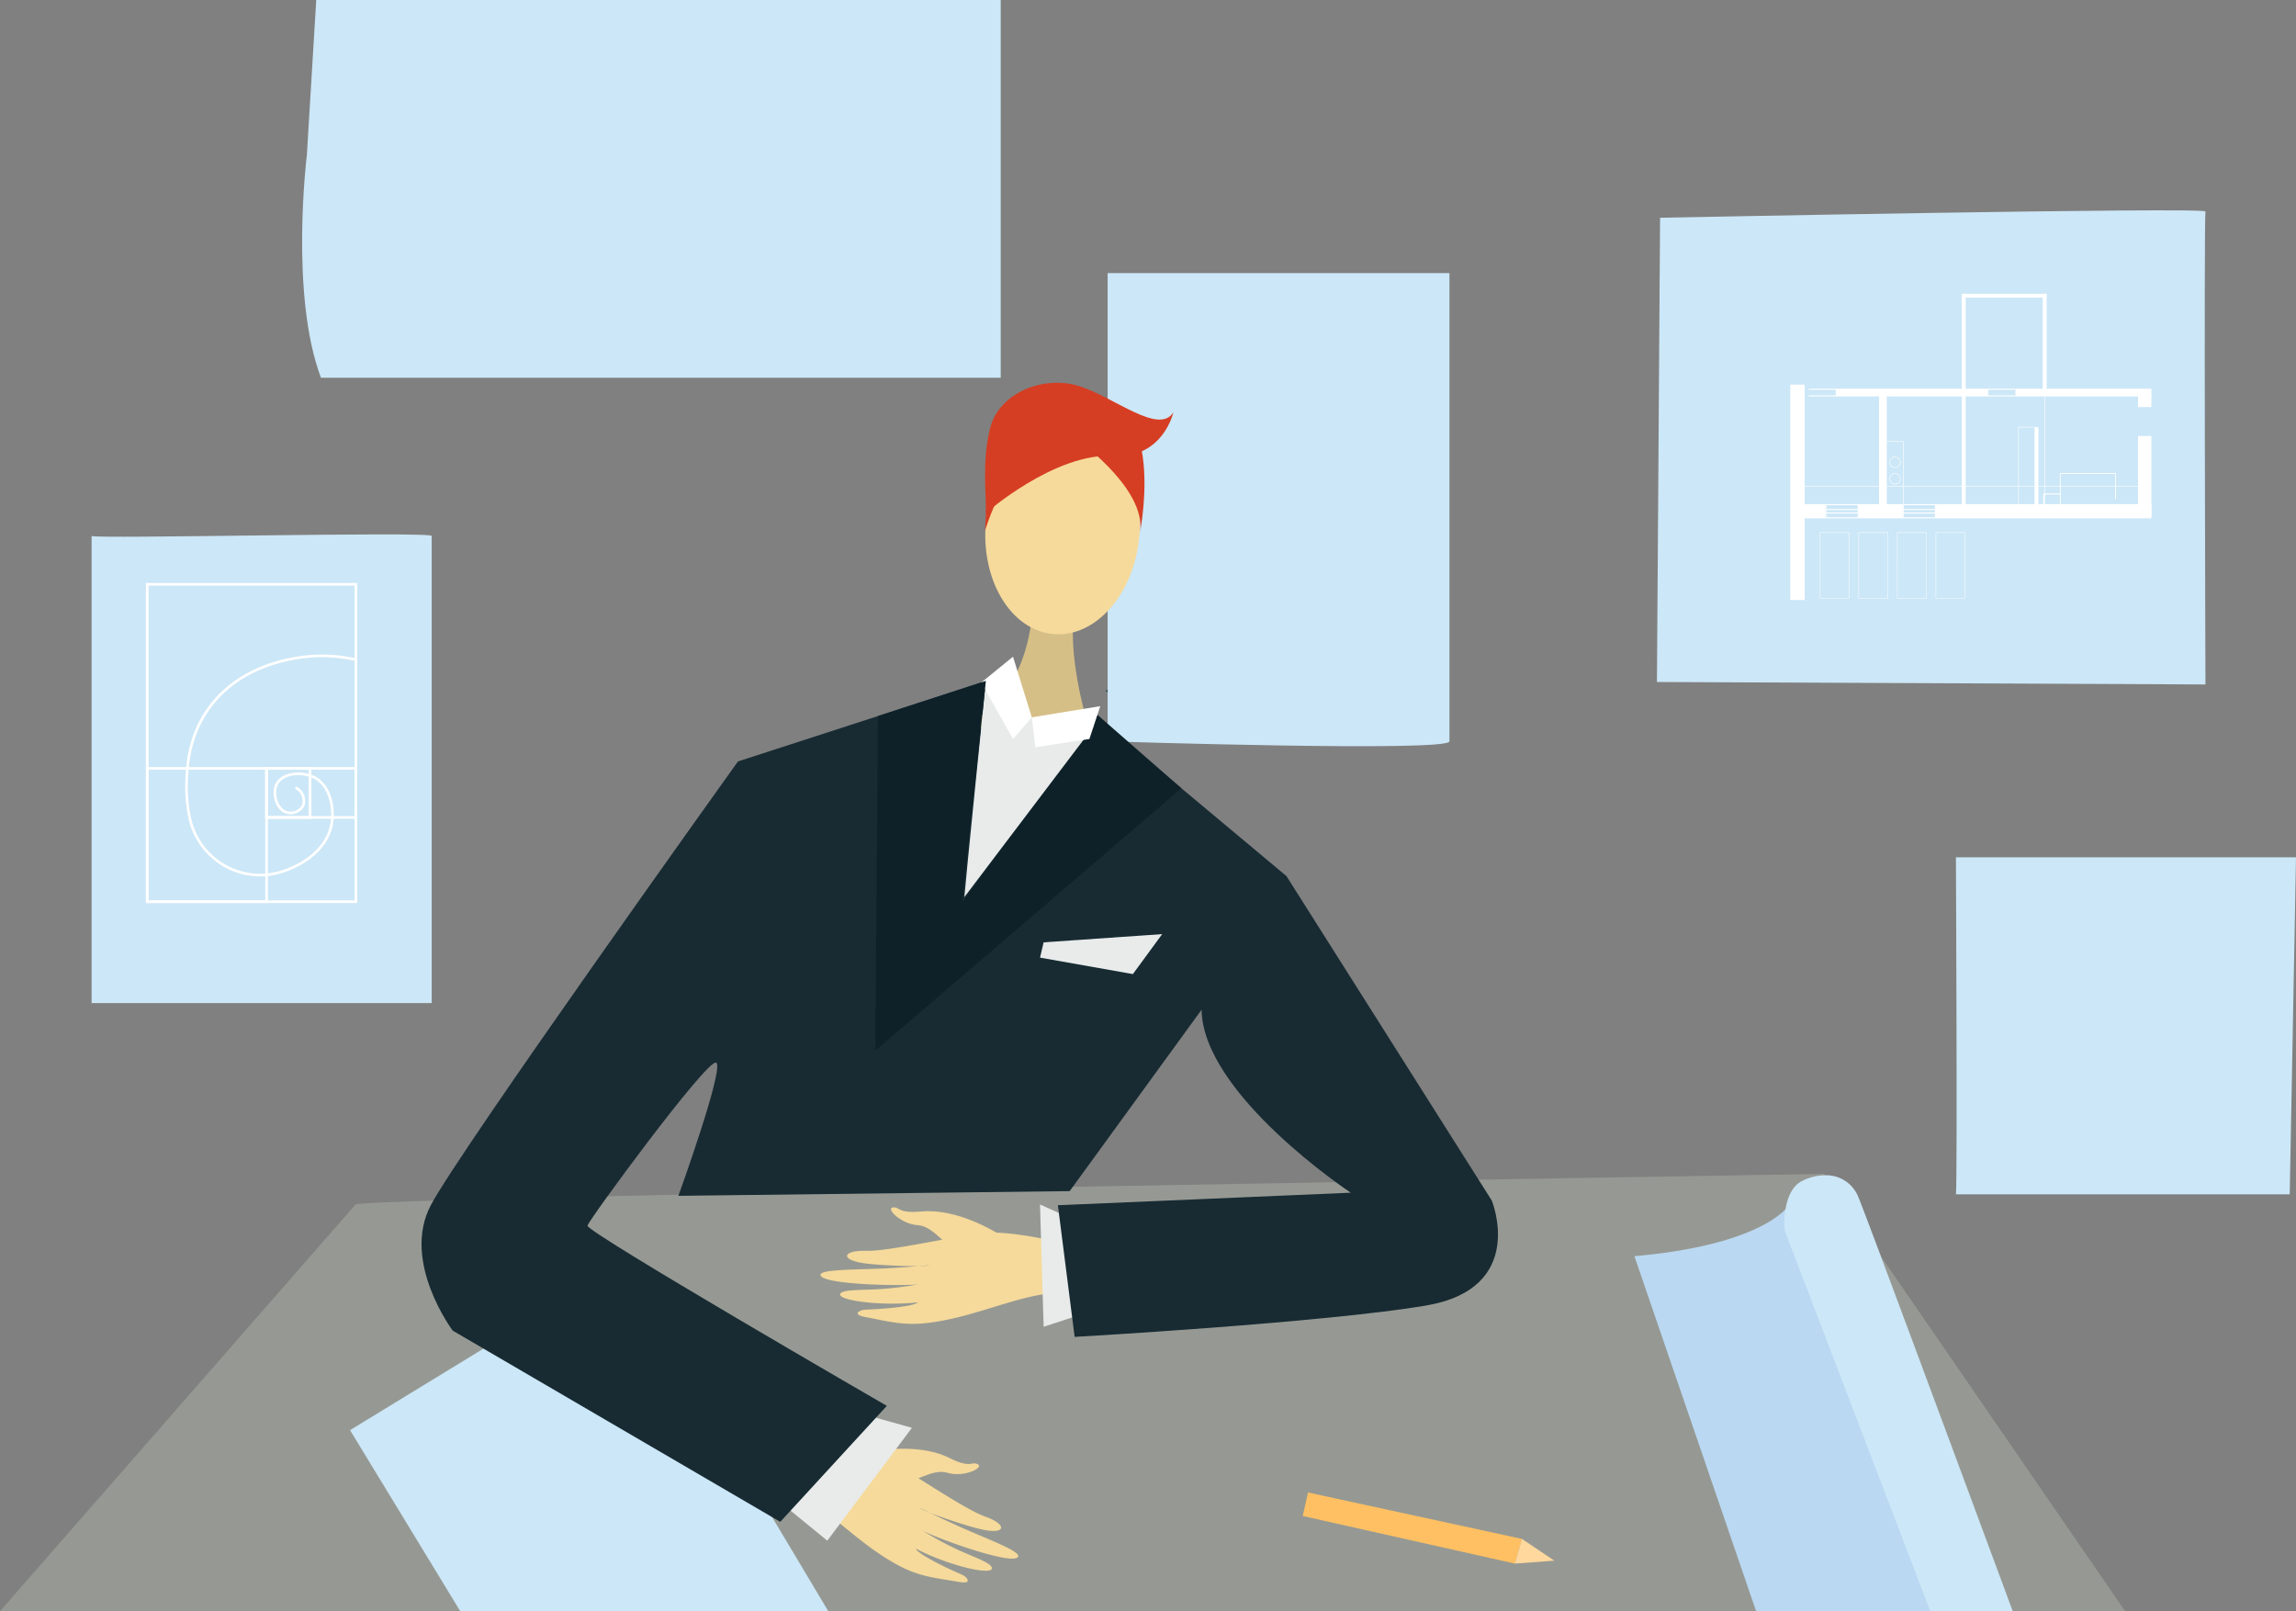 <svg xmlns="http://www.w3.org/2000/svg" width="528" height="370.495" viewBox="0 0 528 370.495"><rect x="0" y="0" width="528" height="370.495" fill="#808080" stroke="none"/><defs><style>.a{fill:#969993;}.b{fill:#274e55;}.c,.j{fill:#f6da9b;}.c{fill-rule:evenodd;}.d{fill:#e8ebea;}.e{fill:#cce7f7;}.f{fill:#d63e23;}.g{fill:#182b33;}.h{fill:#0e2129;}.i{fill:#d6bf87;}.k{fill:#fff;}.l{fill:#bad8f2;}.m{fill:#ffc063;}.n{fill:#ffd89e;}.o{fill:none;stroke:#fff;stroke-miterlimit:10;stroke-width:0.606px;}</style></defs><g transform="translate(-491.55 -365.117)"><path class="a" d="M980.257,718.85H491.55l81.765-93.53c0-1.621,337.745-7.024,337.745-7.024l.213.309L924.078,637.2v.011Z" transform="translate(0 16.762)"/><path class="b" d="M730.89,514.492c-.683-.09-1-.258-.733-.526C730.355,513.768,730.613,513.967,730.89,514.492Z" transform="translate(15.791 9.85)"/><g transform="translate(667.908 694.714)"><path class="c" d="M679.526,678.28s10.668-2.331,18.072,1.4c4.4,2.218,5.074,1.089,5.972,1.262,2.982.574-2.361,3.427-6.52,2.126-3.38-1.057-8.476,2.805-10.868,2.669s-8.668-1.763-9.393-3.335S679.526,678.28,679.526,678.28Z" transform="translate(-655.65 -674.028)"/><path class="c" d="M656.957,674.247c1.531.45,20.3,1.577,27.759,5.963s18.09,11.661,22.472,13.187c5.154,1.794,4.926,4.37-1.379,2.81-4.1-1.014-12.028-3.736-13.509-4.72-.719-.477,4.287,2.176,10,4.675,6.078,2.657,12.9,5.219,12.443,6.408-.892,2.305-19.128-4.341-22.009-5.971a77.694,77.694,0,0,0,7.666,4.2c3.6,1.7,8.088,3.148,8.294,4.372.324,1.925-10.091-.545-17.4-4.38-.28.146,1.6,2.059,10.616,6,.907.4,2.633,2.211-.838,1.613-7.307-1.26-10.571-1.242-18.564-6.669-7.793-5.294-14.983-13.092-21.873-15.118Z" transform="translate(-656.957 -674.247)"/></g><g transform="translate(680.226 642.749)"><path class="c" d="M707.947,631.326s-8.94-5.644-17.187-4.87c-4.9.461-5.091-.755-5.984-.906-2.966-.5.867,3.8,5.2,4.064,3.519.213,6.74,5.321,9,6.009s8.66,1.377,9.929.243S707.947,631.326,707.947,631.326Z" transform="translate(-667.502 -625.509)"/><path class="c" d="M732.578,635.292c-1.582-.123-19.31-5.468-27.856-4.135s-21.123,4.129-25.742,3.99c-5.436-.164-6.21,2.173.2,2.932,4.164.493,12.51.779,14.25.416.844-.176-4.781.463-11,.727-6.616.28-13.882.226-13.912,1.424-.059,2.324,19.282,2.645,22.56,2.187a82.858,82.858,0,0,1-8.668,1.1c-3.966.283-8.656.034-9.312,1.037-1.034,1.58,9.506,2.927,17.711,2.03.2.222-2.257,1.268-12.074,1.68-.986.041-3.27,1.051.157,1.7,7.214,1.361,10.215,2.478,19.652.412,9.2-2.015,18.807-6.432,25.929-5.884Z" transform="translate(-668.51 -625.149)"/></g><path class="d" d="M658.828,689.506l11.893,9.731,19.462-25.949L676.668,669.5Z" transform="translate(11.075 20.153)"/><path class="e" d="M913.412,627.5c.36-2.523,0-77.487,0-77.487h78.208L990.178,627.5Z" transform="translate(27.931 12.241)"/><path class="e" d="M848.928,518.938l.721-106.747s125.781-2.524,125.42-1.442,0,108.751,0,108.751Z" transform="translate(23.661 3.003)"/><path class="e" d="M677.029,716.9H592.394L567.05,675.267l40.015-24.448,28.649-3.113Z" transform="translate(4.999 18.709)"/><path class="e" d="M730.451,531.684s78.608,2.523,78.608,0V424.014H730.451Z" transform="translate(15.817 3.899)"/><path class="e" d="M511.308,480.729c1.081.731,78.208-1.092,78.208,0V588.14H511.308Z" transform="translate(1.308 7.631)"/><path class="e" d="M557.8,400.8s-3.964,32.076,3.244,51.178H717.366V365.117H559.96Z" transform="translate(4.314)"/><path class="d" d="M721.85,627.587l-5.981-2.7L716.7,653l9.914-3.244Z" transform="translate(14.852 17.199)"/><path class="f" d="M711.18,525" transform="translate(14.541 10.585)"/><path class="f" d="M710.659,531.97" transform="translate(14.507 11.047)"/><path class="g" d="M655.233,530.463l55.953-18.141,26.514,8,43.674,36.508,47.213,74.6s8.29,20.183-15.137,24.147-80.79,7.208-80.79,7.208l-3.853-30.274,67.344-2.883s-34-22.525-34.3-42.077l-30.331,41.716-89.983,1.081s10.811-29.914,8.649-30.634S621,635.761,620.635,637.2s68.838,41.446,68.838,41.446l-24.508,26.67L589.64,661.349s-11.894-15.858-5.045-28.832S655.233,530.463,655.233,530.463Z" transform="translate(6.02 9.746)"/><path class="h" d="M680.377,590.791c0-1.082,51.036-71.513,51.036-71.513l19.318,16.9-70.354,60.292Z" transform="translate(12.502 10.207)"/><path class="d" d="M715.87,571.981l.826-3.514,27.259-1.892-6.731,9.19Z" transform="translate(14.852 13.338)"/><path class="i" d="M715.09,495.7s.044,16.5-10.841,24.674,23.271,2.024,23.271,2.024-4.846-16.22-2.606-25.843S715.09,495.7,715.09,495.7Z" transform="translate(13.941 8.403)"/><ellipse class="j" cx="24.178" cy="17.721" rx="24.178" ry="17.721" transform="matrix(0.087, -0.996, 0.996, 0.087, 716.151, 509.376)"/><path class="d" d="M699.549,561.627c-.033-.541,4.866-48.924,4.866-48.924l10.643,7.6,14.184,2.137Z" transform="translate(13.771 9.771)"/><g transform="translate(718.084 455.329)"><path class="f" d="M725.8,461.09s16.218,11.633,13.684,21.669c0,0,6.413-30.061-10.523-32.3s-23.662-1.174-24.947,31.092C704.017,481.547,711.18,456.414,725.8,461.09Z" transform="translate(-704.017 -449.727)"/></g><path class="f" d="M704.156,477.662c.308-2.856-1.051-11.849,1.088-19.8S717.5,445.9,725.6,448.415s18.365,11.365,21.722,6.05c0,0-2.381,10.692-13.714,10.015C720.074,463.672,704.156,477.662,704.156,477.662Z" transform="translate(14.066 5.466)"/><path class="k" d="M703.194,512.691l7.3-5.947,4.325,13.948-4.325,4.973Z" transform="translate(14.012 9.377)"/><path class="k" d="M714.906,526.852l-.811-6.865,15.745-2.576-2.5,7.549Z" transform="translate(14.734 10.083)"/><path class="l" d="M930.1,718.414H872.058l-27.988-81.64c23.894-2.122,32.253-8.231,34.737-10.769a6.22,6.22,0,0,0,.938-1.12S918.619,696.983,930.1,718.414Z" transform="translate(23.34 17.199)"/><path class="e" d="M928.931,718.831H909.953c-8.06-21.164-33.426-87.4-33.426-87.4a17.45,17.45,0,0,1,.139-5.011c.426-2.548,1.461-5.342,3.817-6.525a12.016,12.016,0,0,1,5.31-1.311,7.934,7.934,0,0,1,7.666,5.1c.49,1.162,2.4,6.216,5.139,13.5v.011C906.989,659.592,923.078,703.03,928.931,718.831Z" transform="translate(25.481 16.782)"/><path class="m" d="M772.531,692.4,773.747,687l49.2,10.677-1.622,5.676Z" transform="translate(18.603 21.311)"/><path class="n" d="M818.291,702.687l9.055-.676-7.433-5Z" transform="translate(21.633 21.974)"/><g transform="translate(525.408 499.475)"><rect class="o" width="47.99" height="72.982"/><rect class="o" width="27.447" height="30.648" transform="translate(0 42.333)"/><rect class="o" width="20.543" height="11.277" transform="translate(27.447 42.333)"/><rect class="o" width="10.001" height="11.277" transform="translate(27.447 42.333)"/><path class="o" d="M556.86,536.872a3.347,3.347,0,0,1,1.712,4.145,3.265,3.265,0,0,1-3.785,1.531c-2.251-.67-3.346-4.325-2.252-6.487,1.331-2.631,5.865-2.971,8.649-1.532,3.736,1.933,4.6,7.214,3.964,10.723-1.176,6.524-8.147,10.4-13.425,11.443q-.406.08-.808.14a16.594,16.594,0,0,1-18.492-13.482,35,35,0,0,1-.612-8.282c.144-3.158.437-9.58,4.686-15.858,6.791-10.034,18.349-11.806,21.263-12.254a34.779,34.779,0,0,1,12.794.451" transform="translate(-522.745 -490.11)"/></g><rect class="k" width="3.076" height="18.576" transform="translate(983.22 465.366)"/><rect class="k" width="3.076" height="2.765" transform="translate(983.22 455.965)"/><g transform="translate(903.248 432.672)"><g transform="translate(0 20.891)"><rect class="k" width="49.522" height="3.318" transform="translate(3.318 0) rotate(90)"/></g><g transform="translate(10.454 21.825)"><rect class="k" width="35.096" height="1.778"/></g><g transform="translate(51.771 21.825)"><rect class="k" width="31.277" height="1.778"/></g><g transform="translate(20.416 22.714)"><rect class="k" width="1.78" height="28.555"/></g><g transform="translate(39.45)"><rect class="k" width="0.89" height="51.269"/></g><g transform="translate(58.065)"><rect class="k" width="0.89" height="22.887"/></g><rect class="k" width="0.89" height="19.445" transform="translate(39.45 0.89) rotate(-90)"/><g transform="translate(56.177 30.663)"><rect class="k" width="0.89" height="19.336"/></g><g transform="translate(3.318 48.366)"><rect class="k" width="4.75" height="3.267"/></g><g transform="translate(15.742 48.366)"><rect class="k" width="10.11" height="3.267"/></g><g transform="translate(33.522 48.366)"><rect class="k" width="49.526" height="3.267"/></g><g transform="translate(45.55 21.831)"><rect class="k" width="6.222" height="0.247"/></g><g transform="translate(45.55 23.355)"><rect class="k" width="6.222" height="0.247"/></g><g transform="translate(4.232 21.831)"><rect class="k" width="6.221" height="0.247"/></g><g transform="translate(4.232 23.355)"><rect class="k" width="6.221" height="0.247"/></g><g transform="translate(8.069 48.366)"><path class="k" d="M892.676,474.087v2.772H885.5v-2.772h7.178m.247-.247h-7.672v3.267h7.672V473.84Z" transform="translate(-885.251 -473.84)"/></g><g transform="translate(8.191 49.487)"><rect class="k" width="7.413" height="0.247"/></g><g transform="translate(8.191 50.281)"><rect class="k" width="7.413" height="0.247"/></g><g transform="translate(25.849 48.366)"><path class="k" d="M909.353,474.087v2.772h-7.178v-2.772h7.178m.247-.247h-7.673v3.267H909.6V473.84Z" transform="translate(-901.927 -473.84)"/></g><g transform="translate(25.971 49.487)"><rect class="k" width="7.413" height="0.247"/></g><g transform="translate(25.971 50.281)"><rect class="k" width="7.413" height="0.247"/></g><g transform="translate(62.01 41.241)"><path class="k" d="M936.03,474.472h-.187v-7.315h12.9v5.965h-.187v-5.778H936.03Z" transform="translate(-935.843 -467.158)"/></g><g transform="translate(58.161 45.91)"><path class="k" d="M932.481,474.494h-.248v-2.958h3.943v.247h-3.695Z" transform="translate(-932.233 -471.536)"/></g><g transform="translate(2.005 44.244)"><rect class="k" width="78.209" height="0.124"/></g><g transform="translate(58.448 23.172)"><rect class="k" width="0.124" height="26.386"/></g><g transform="translate(52.434 30.601)"><path class="k" d="M926.985,475.963h-.124V457.178H930.6v.124h-3.619Z" transform="translate(-926.862 -457.178)"/></g><g transform="translate(21.945 33.91)"><path class="k" d="M902.354,475.239h-.124V460.405h-3.964v-.124h4.088Z" transform="translate(-898.266 -460.282)"/></g><g transform="translate(22.808 37.472)"><path class="k" d="M900.355,466.182a1.28,1.28,0,1,1,1.281-1.279A1.282,1.282,0,0,1,900.355,466.182Zm0-2.436a1.156,1.156,0,1,0,1.157,1.157A1.159,1.159,0,0,0,900.355,463.746Z" transform="translate(-899.075 -463.622)"/></g><g transform="translate(22.808 41.273)"><path class="k" d="M900.355,469.747a1.28,1.28,0,1,1,1.281-1.279A1.281,1.281,0,0,1,900.355,469.747Zm0-2.436a1.156,1.156,0,1,0,1.157,1.157A1.159,1.159,0,0,0,900.355,467.311Z" transform="translate(-899.075 -467.187)"/></g><g transform="translate(6.812 54.863)"><path class="k" d="M890.848,495.108h-6.776V479.933h6.776Zm-6.671-.1h6.567V480.037h-6.567Z" transform="translate(-884.072 -479.933)"/></g><g transform="translate(15.69 54.863)"><path class="k" d="M899.174,495.108H892.4V479.933h6.775ZM892.5,495h6.567V480.037H892.5Z" transform="translate(-892.399 -479.933)"/></g><g transform="translate(24.567 54.863)"><path class="k" d="M907.5,495.108h-6.775V479.933H907.5Zm-6.671-.1H907.4V480.037h-6.568Z" transform="translate(-900.725 -479.933)"/></g><g transform="translate(33.444 54.863)"><path class="k" d="M915.827,495.108h-6.776V479.933h6.776Zm-6.671-.1h6.567V480.037h-6.567Z" transform="translate(-909.051 -479.933)"/></g></g><path class="h" d="M680.96,520.045c-.043.951-.583,71.23-.583,71.23l19.8-26.9,5.592-52.418Z" transform="translate(12.502 9.722)"/></g></svg>